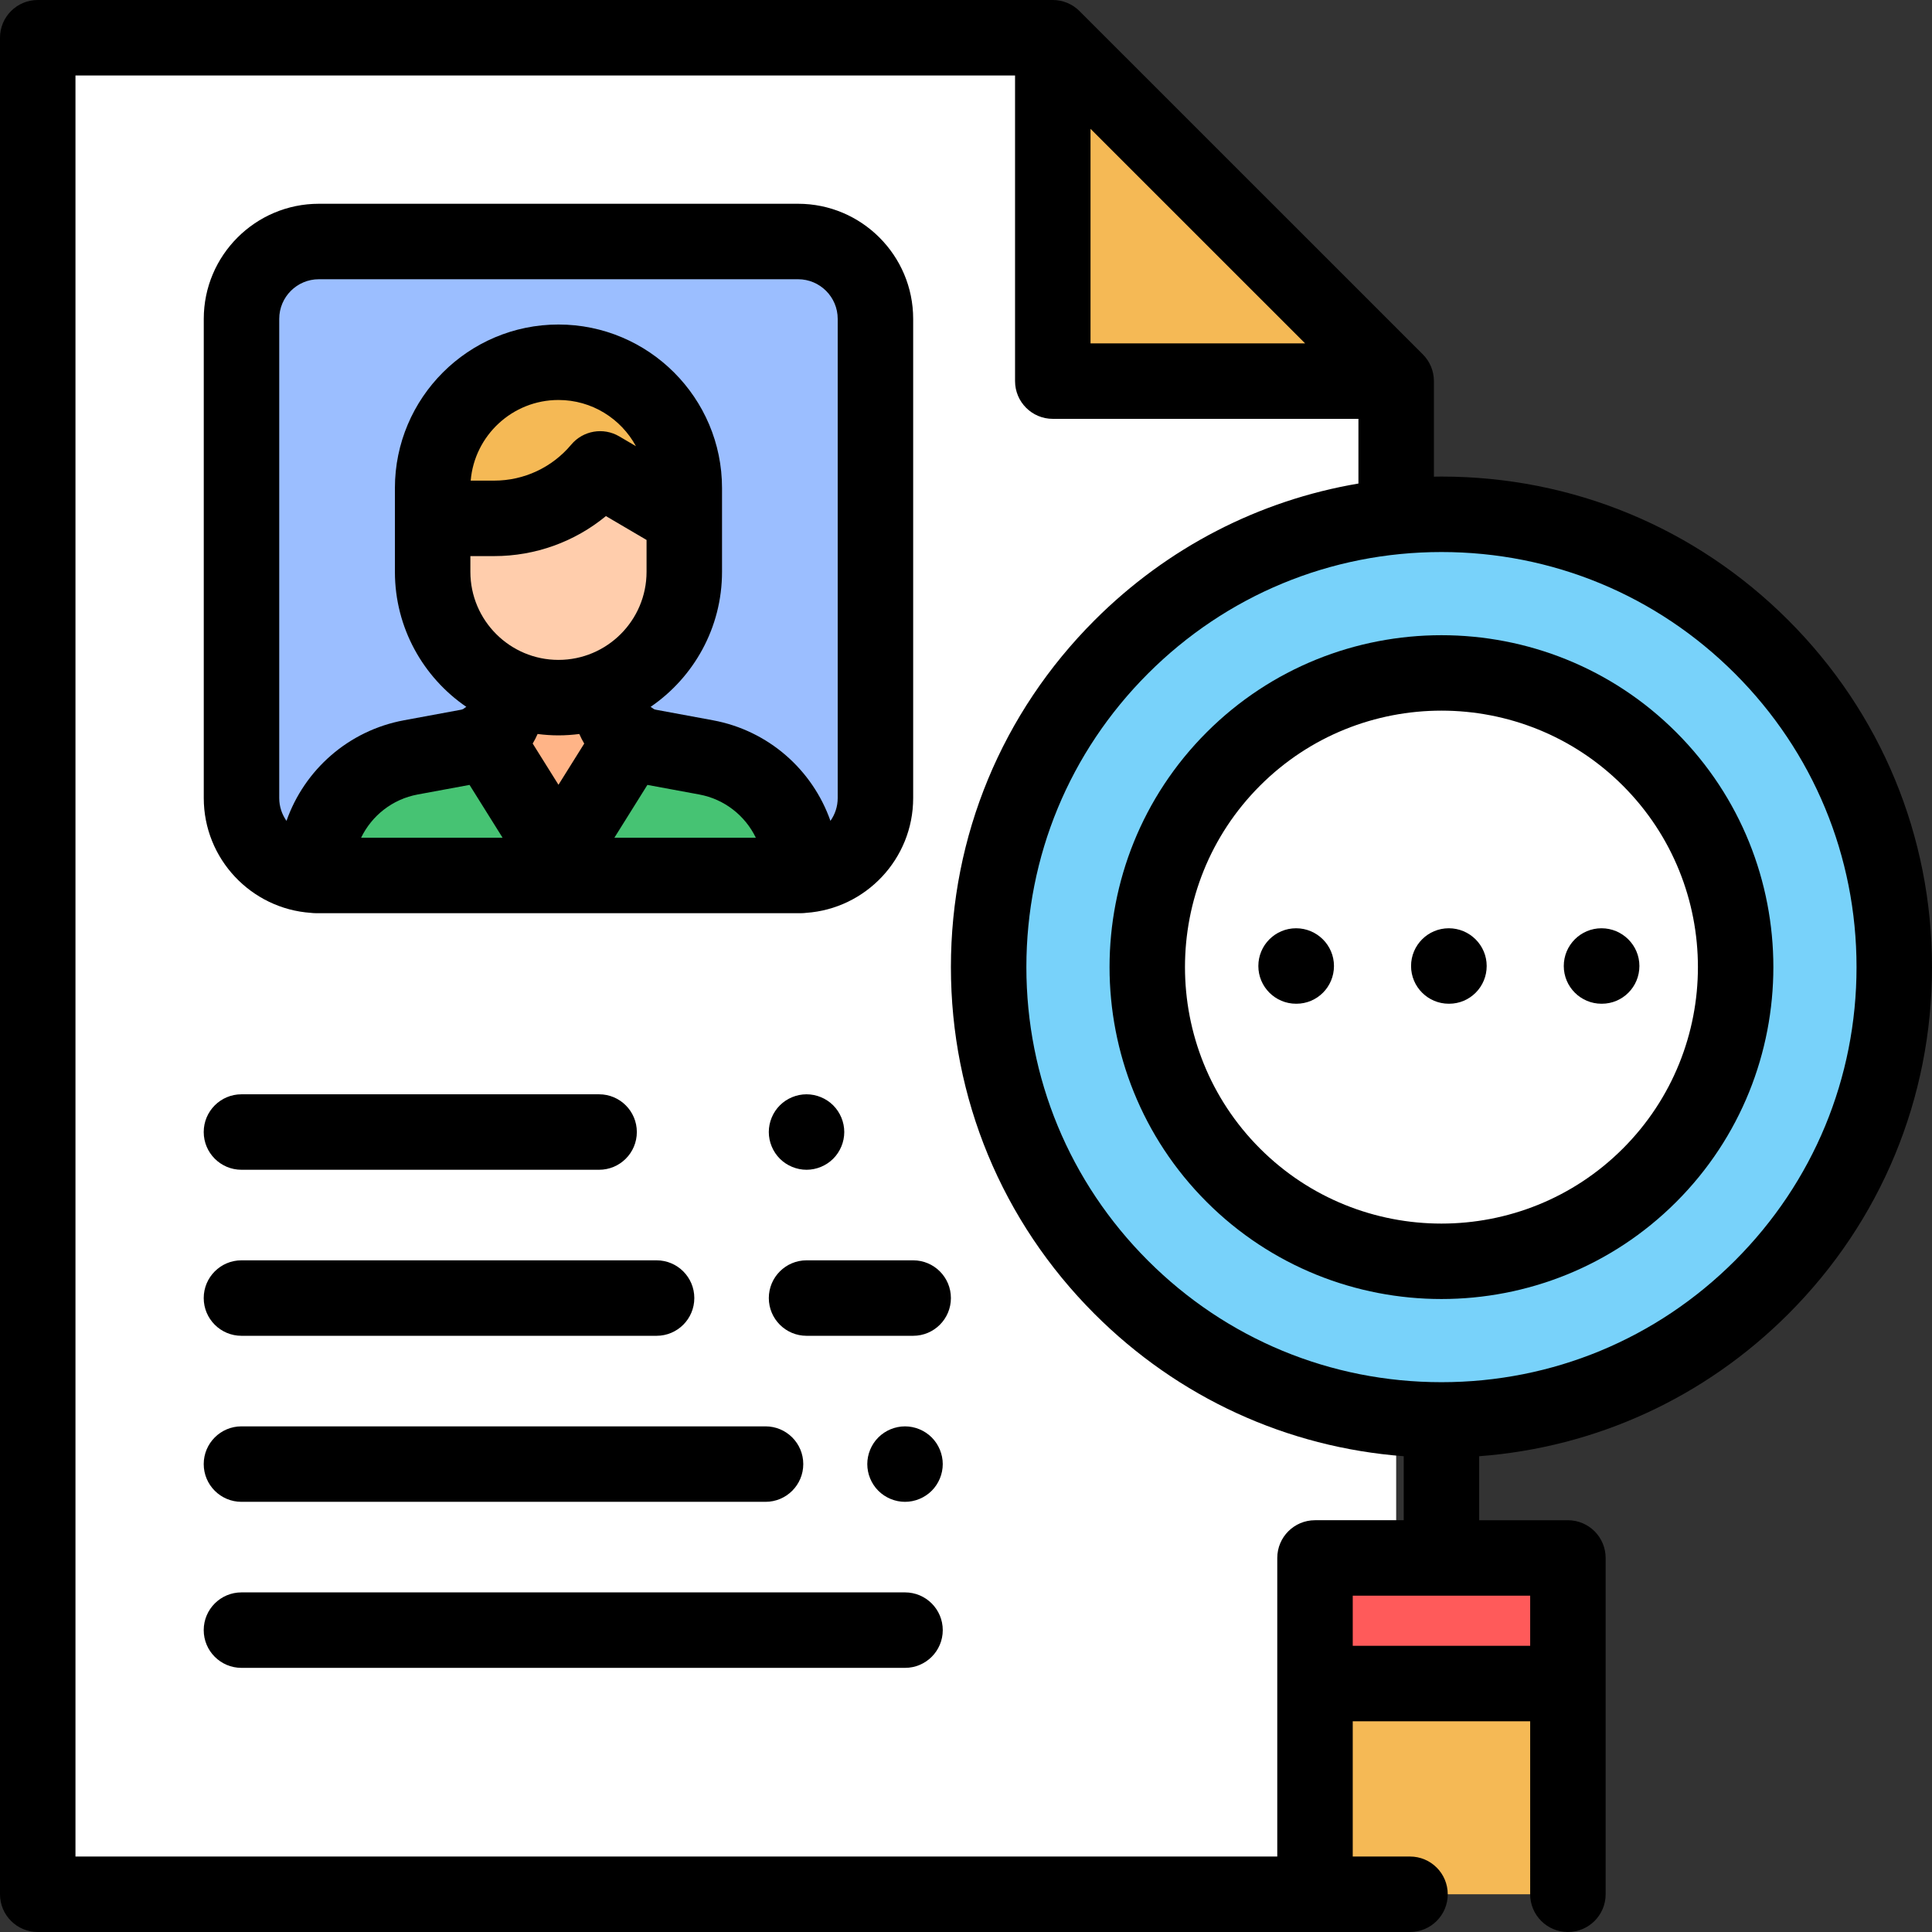 <?xml version="1.0" encoding="iso-8859-1"?>
<!-- Generator: Adobe Illustrator 19.0.0, SVG Export Plug-In . SVG Version: 6.00 Build 0)  -->
<svg version="1.1" id="Capa_1" xmlns="http://www.w3.org/2000/svg" xmlns:xlink="http://www.w3.org/1999/xlink" x="0px" y="0px"
	 viewBox="0 0 512 512" style="enable-background:new 0 0 512 512;" xml:space="preserve">
<rect x="0" y="0" width="512" height="512" fill="#333333" stroke="none"/>
<polygon style="fill:#FFFFFF;" points="370,130.819 370,100.987 279,10 10,10 10,502 370,502 "/>
<g>
	<rect x="348.49" y="412.88" style="fill:#F5B955;" width="67.02" height="89.12"/>
	<polygon style="fill:#F5B955;" points="279,10 279,101 370,101 	"/>
</g>
<path style="fill:#9BBEFF;" d="M211.5,232h-127c-11.322,0-20.5-9.178-20.5-20.5v-127C64,73.178,73.178,64,84.5,64h127
	c11.322,0,20.5,9.178,20.5,20.5v127C232,222.822,222.822,232,211.5,232z"/>
<path style="fill:#46C373;" d="M212.39,232v-0.913c0-14.894-10.628-27.667-25.274-30.374l-15.097-2.791
	c-6.04-1.117-10.423-6.384-10.423-12.526v-3.357h-27.201v3.357c0,6.142-4.383,11.41-10.423,12.526l-15.09,2.79
	c-14.645,2.708-25.273,15.481-25.273,30.374V232"/>
<polygon style="fill:#FFB487;" points="128.677,195.931 148.004,226.836 167.323,195.931 148,182.039 "/>
<path style="fill:#FFCDAC;" d="M181.345,130.82v20.715c0,18.416-14.929,33.345-33.345,33.345l0,0l0,0
	c-18.416,0-33.345-14.929-33.345-33.345V130.82"/>
<path style="fill:#F5B955;" d="M148,96L148,96c-18.416,0-33.345,14.929-33.345,33.345v8.027h16.303
	c10.838,0,21.119-4.798,28.08-13.105l0,0l22.306,13.105v-8.027C181.345,110.929,166.416,96,148,96z"/>
<circle style="fill:#78D2FA;" cx="382" cy="256.29" r="120"/>
<path style="fill:#FFFFFF;" d="M326.846,311.448c-30.461-30.461-30.461-79.848,0-110.309s79.848-30.461,110.309,0
	s30.461,79.848,0,110.309S357.307,341.909,326.846,311.448z"/>
<rect x="348.49" y="412.88" style="fill:#FF5A5A;" width="67.01" height="33.28"/>
<path d="M63.988,354H174c5.523,0,10-4.478,10-10s-4.477-10-10-10H63.988c-5.523,0-10,4.478-10,10S58.465,354,63.988,354z"/>
<path d="M242,334h-28.255c-5.523,0-10,4.478-10,10s4.477,10,10,10H242c5.523,0,10-4.478,10-10S247.523,334,242,334z"/>
<path d="M63.988,398h138.887c5.523,0,10-4.478,10-10s-4.477-10-10-10H63.988c-5.523,0-10,4.478-10,10S58.465,398,63.988,398z"/>
<path d="M239.842,422H63.988c-5.523,0-10,4.478-10,10s4.477,10,10,10h175.854c5.523,0,10-4.478,10-10S245.365,422,239.842,422z"/>
<path d="M246.91,395.07c1.86-1.859,2.93-4.439,2.93-7.069s-1.07-5.21-2.93-7.07c-1.86-1.86-4.44-2.93-7.07-2.93
	s-5.21,1.069-7.07,2.93c-1.86,1.86-2.93,4.44-2.93,7.07s1.07,5.21,2.93,7.069c1.86,1.86,4.44,2.931,7.07,2.931
	C242.48,398,245.05,396.93,246.91,395.07z"/>
<path d="M63.988,310h94.779c5.523,0,10-4.478,10-10s-4.477-10-10-10H63.988c-5.523,0-10,4.478-10,10S58.465,310,63.988,310z"/>
<path d="M206.67,292.93c-1.86,1.86-2.93,4.44-2.93,7.07s1.07,5.21,2.93,7.069c1.86,1.86,4.44,2.931,7.07,2.931s5.21-1.07,7.07-2.931
	c1.86-1.859,2.93-4.439,2.93-7.069s-1.07-5.21-2.93-7.07c-1.86-1.86-4.44-2.93-7.07-2.93S208.53,291.07,206.67,292.93z"/>
<path d="M82.398,241.92c0.398,0.048,0.801,0.081,1.212,0.081c0.1,0,128.68,0,128.78,0c0.411,0,0.814-0.032,1.212-0.081
	C229.442,240.835,242,227.61,242,211.5v-127c0-16.817-13.682-30.5-30.5-30.5h-127C67.682,54,54,67.683,54,84.5v127
	C54,227.61,66.558,240.835,82.398,241.92z M124.434,208.006L133.186,222H95.698c2.822-5.832,8.283-10.213,15.003-11.455
	L124.434,208.006z M130.958,147.372c10.921,0,21.341-3.791,29.616-10.604l10.77,6.327v8.44c0,12.872-10.472,23.345-23.345,23.345
	s-23.345-10.473-23.345-23.345v-4.163H130.958z M124.738,127.372C125.743,115.42,135.792,106,148,106
	c8.858,0,16.58,4.959,20.535,12.247l-4.431-2.603c-4.211-2.477-9.594-1.544-12.73,2.199c-5.075,6.056-12.516,9.528-20.416,9.528
	L124.738,127.372L124.738,127.372z M185.299,210.546c6.719,1.242,12.18,5.623,15.003,11.454H162.82l8.747-13.993L185.299,210.546z
	 M148,194.88c1.872,0,3.712-0.133,5.522-0.364c0.384,0.875,0.817,1.724,1.305,2.54l-6.825,10.917l-6.832-10.925
	c0.486-0.813,0.917-1.66,1.3-2.533C144.283,194.747,146.125,194.88,148,194.88z M74,84.5C74,78.71,78.71,74,84.5,74h127
	c5.79,0,10.5,4.71,10.5,10.5v127c0,2.248-0.716,4.328-1.924,6.038c-4.747-13.505-16.405-23.934-31.142-26.658l-15.098-2.792
	c-0.184-0.034-0.358-0.09-0.526-0.158c-0.222-0.166-0.447-0.329-0.687-0.479c-0.068-0.043-0.14-0.075-0.209-0.116
	c-0.002-0.002-0.003-0.003-0.005-0.005c11.422-7.814,18.935-20.942,18.935-35.795v-14.163v-6.553v-1.475
	C191.345,105.445,171.9,86,148,86s-43.345,19.444-43.345,43.345v1.475v6.553v14.163c0,14.851,7.511,27.978,18.93,35.792
	c-0.006,0.006-0.012,0.012-0.018,0.018c-0.063,0.038-0.129,0.068-0.192,0.107c-0.233,0.146-0.452,0.306-0.669,0.467
	c-0.175,0.073-0.357,0.134-0.55,0.17l-15.091,2.79c-14.737,2.725-26.394,13.154-31.141,26.659c-1.207-1.71-1.924-3.79-1.924-6.038
	V84.5z"/>
<path d="M473.925,348.218C498.478,323.664,512,291.019,512,256.294s-13.522-67.37-38.076-91.924
	c-24.554-24.554-57.2-38.076-91.924-38.076c-0.668,0-1.334,0.014-2.001,0.024v-25.331c0-2.652-1.054-5.196-2.93-7.071l-91-90.987
	C284.195,1.054,281.652,0,279,0H10C4.477,0,0,4.478,0,10v492c0,5.522,4.477,10,10,10h363.667c5.523,0,10-4.478,10-10
	s-4.477-10-10-10H358.49v-35.846h47.021V502c0,5.522,4.477,10,10,10c5.522,0,10-4.478,10-10l0.001-89.125
	c0-2.652-1.054-5.195-2.929-7.071c-0.914-0.914-1.989-1.629-3.156-2.126c-0.013-0.005-0.025-0.012-0.038-0.018
	c-0.237-0.1-0.48-0.184-0.724-0.265c-0.07-0.023-0.136-0.052-0.207-0.074c-0.229-0.071-0.462-0.125-0.696-0.179
	c-0.088-0.02-0.173-0.048-0.262-0.066c-0.275-0.056-0.553-0.094-0.833-0.127c-0.051-0.006-0.1-0.017-0.151-0.022
	c-0.332-0.034-0.668-0.051-1.005-0.051h-0.013H392v-16.961C422.957,383.575,451.743,370.4,473.925,348.218z M459.783,178.513
	C480.559,199.288,492,226.912,492,256.294s-11.442,57.006-32.218,77.781c-20.776,20.776-48.399,32.219-77.781,32.219
	c-29.382,0-57.006-11.442-77.782-32.219l0,0c-20.776-20.775-32.218-48.399-32.218-77.781s11.442-57.006,32.218-77.781
	c20.776-20.776,48.399-32.219,77.782-32.219C411.383,146.294,439.006,157.737,459.783,178.513z M289,34.14L345.868,91H289V34.14z
	 M405.512,436.155h-47.021v-13.279h47.021V436.155z M348.491,402.875c-5.523,0-10,4.478-10,10L338.49,492H20V20h249v81
	c0,5.522,4.477,10,10,10h81v17.141c-26.357,4.467-50.637,16.943-69.923,36.229c-24.554,24.554-38.076,57.199-38.076,91.924
	s13.522,67.37,38.076,91.924c22.181,22.181,50.968,35.357,81.924,37.697v16.961h-23.51V402.875z"/>
<path d="M319.775,318.52c17.156,17.155,39.691,25.733,62.226,25.733s45.07-8.578,62.226-25.733
	c34.311-34.312,34.311-90.14,0-124.451c-34.312-34.311-90.141-34.31-124.452,0C285.464,228.38,285.464,284.208,319.775,318.52z
	 M333.917,208.211c13.258-13.259,30.668-19.885,48.083-19.885c17.411,0,34.828,6.63,48.083,19.885
	c26.513,26.513,26.513,69.653,0,96.166c-26.513,26.515-69.654,26.513-96.167,0C307.404,277.865,307.404,234.724,333.917,208.211z"/>
<path d="M343.475,266h0.083c5.523,0,9.958-4.478,9.958-10s-4.519-10-10.042-10s-10,4.478-10,10S337.952,266,343.475,266z"/>
<path d="M383.946,266h0.083c5.523,0,9.958-4.478,9.958-10s-4.519-10-10.042-10s-10,4.478-10,10S378.423,266,383.946,266z"/>
<path d="M424.417,266h0.083c5.523,0,9.958-4.478,9.958-10s-4.519-10-10.042-10s-10,4.478-10,10S418.894,266,424.417,266z"/>
<g>
</g>
<g>
</g>
<g>
</g>
<g>
</g>
<g>
</g>
<g>
</g>
<g>
</g>
<g>
</g>
<g>
</g>
<g>
</g>
<g>
</g>
<g>
</g>
<g>
</g>
<g>
</g>
<g>
</g>
</svg>
